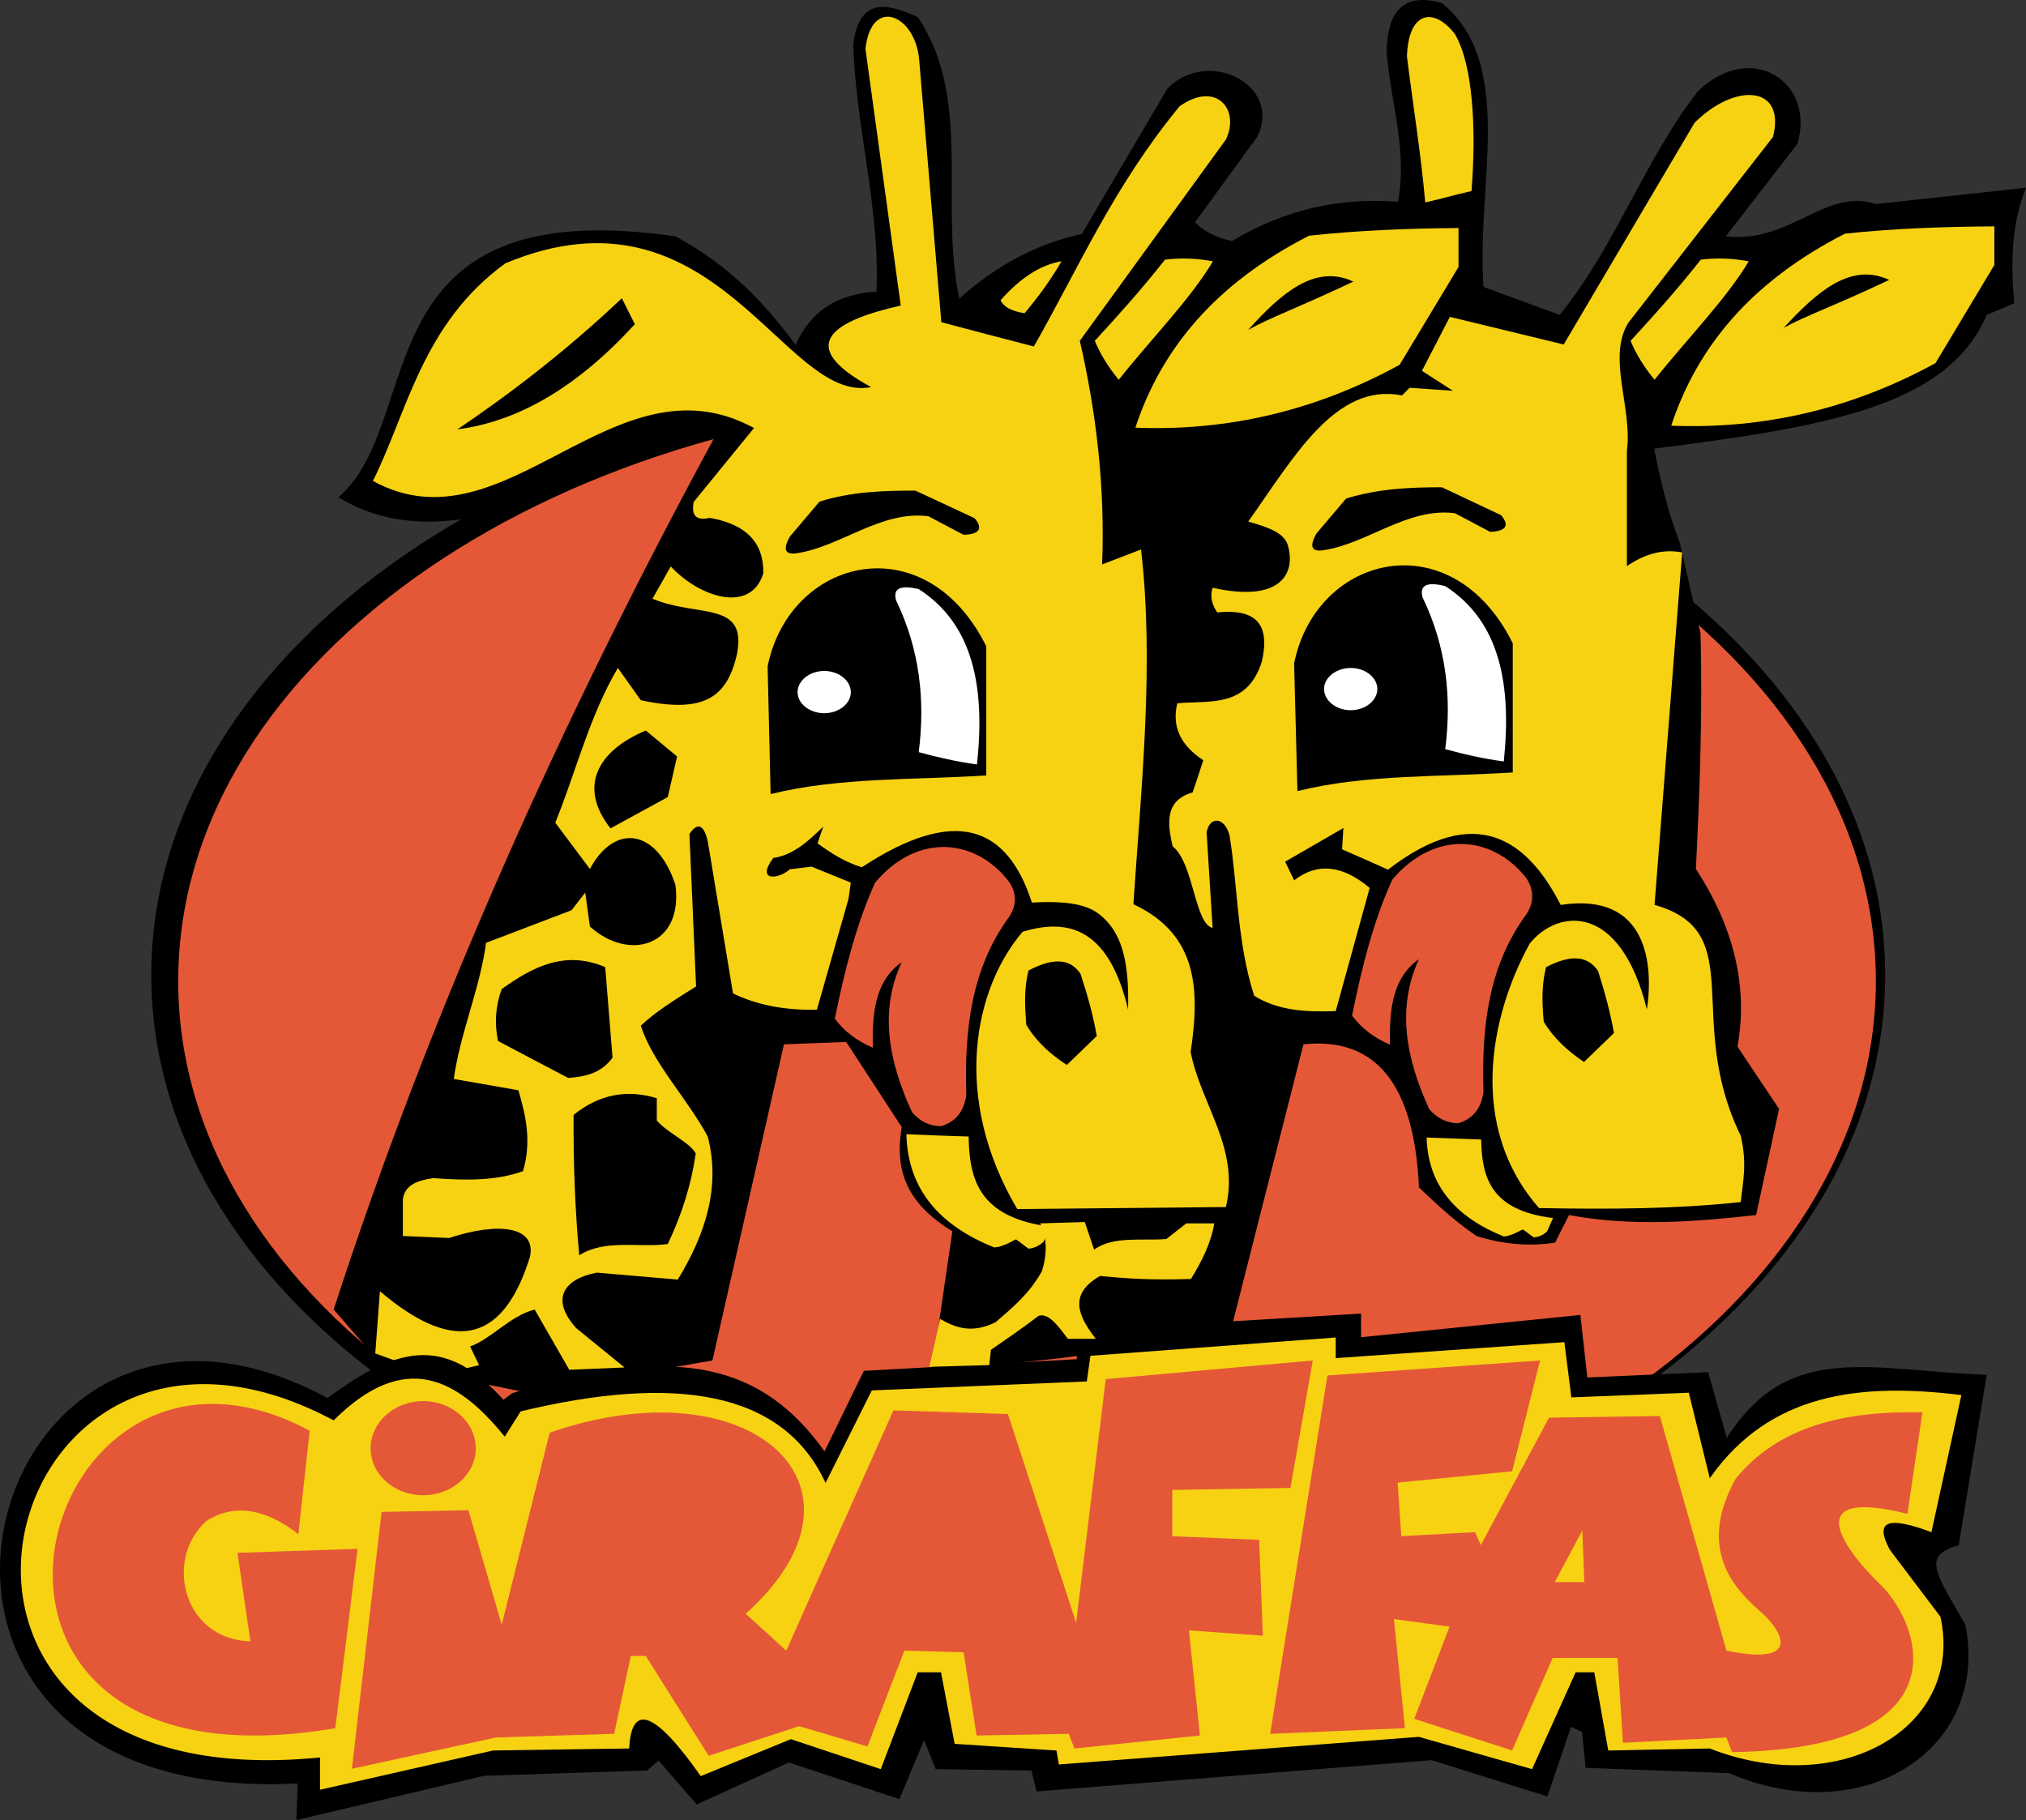 <?xml version="1.0" encoding="utf-8"?>
<!-- Generator: Adobe Illustrator 16.0.0, SVG Export Plug-In . SVG Version: 6.00 Build 0)  -->
<!DOCTYPE svg PUBLIC "-//W3C//DTD SVG 1.1//EN" "http://www.w3.org/Graphics/SVG/1.1/DTD/svg11.dtd">
<svg version="1.1" id="Layer_1" xmlns="http://www.w3.org/2000/svg" xmlns:xlink="http://www.w3.org/1999/xlink" x="0px" y="0px"
	 width="175.758px" height="157.906px" viewBox="8.496 17.426 175.758 157.906"
	 enable-background="new 8.496 17.426 175.758 157.906" xml:space="preserve">
<rect x="8.496" y="17.426" width="175.758" height="157.906" fill="#333333" stroke="none"/>
<g>
	<path d="M96.829,50.346c41.431,0,75.21,23.213,75.21,51.68c0,28.438-33.779,51.65-75.21,51.65
		c-41.431,0-75.211-23.213-75.211-51.65C21.618,73.559,55.398,50.346,96.829,50.346L96.829,50.346z"/>
	<path fill="#E45838" d="M97.608,51.934c40.535,0,73.621,22.751,73.621,50.612c0,27.86-33.086,50.582-73.621,50.582
		c-40.565,0-73.652-22.722-73.652-50.582C23.957,74.685,57.043,51.934,97.608,51.934L97.608,51.934z"/>
	<path d="M70.498,55.34c-9.037,1.328-21.942,11.722-32.654,5.226c7.767-6.554,1.675-26.62,29.247-22.635
		c4.764,2.541,7.911,6.005,10.423,9.413c1.27-2.888,3.609-4.417,7.016-4.62c0.318-7.131-1.761-14.089-2.021-21.423
		c0.52-4.157,2.945-3.609,5.601-2.396c4.793,7.103,1.848,16.255,3.609,24.425c3.292-2.945,6.814-4.792,10.625-5.601l7.421-12.617
		c3.608-3.638,10.019-0.231,7.795,4.187l-5.398,7.42c0.809,0.809,1.877,1.328,3.205,1.617c4.793-2.858,9.613-3.782,14.406-3.407
		c0.81-4.273-0.549-8.344-0.981-12.819c0-3.869,1.589-5.341,4.793-4.417c6.438,5.312,2.976,15.677,3.608,24.627l6.611,2.425
		c4.793-5.89,7.42-13.57,12.012-19.431c4.734-4.475,10.19-0.664,8.604,4.591l-6.207,8.026c5.543,0.664,8.689-4.273,13.021-2.8
		l13.021-1.415c-1.241,3.032-1.356,6.438-1.011,10.019l-2.396,1.011c-3.436,7.997-14.031,9.701-28.842,11.606
		c0.52,2.743,1.184,5.485,2.223,8.199l1.791,7.824c0.172,6.814-0.059,13.627-0.404,20.441c3.349,5.14,4.533,10.278,3.609,15.417
		l3.607,5.398l-1.992,9.21c-5.428,0.606-10.826,1.011-16.227,0l-1.213,2.396c-2.279,0.347-4.531,0.145-6.812-0.577
		c-1.675-1.126-3.32-2.6-4.995-4.217c-0.403-8.948-3.753-13.077-10.019-12.413l-6.409,25.233l-14.638,1.991l-11.202,1.213
		l1.79-12.213c-3.465-2.137-5.139-4.764-4.389-9.037l-4.821-7.391l-5.399,0.202l-6.207,27.428l-16.024,2.801l-12.819-2.599
		l-4.013-4.619C45.899,104.972,57.217,79.824,70.498,55.34L70.498,55.34z M105.952,59.354c4.82-3.378,9.874-4.215,14.725-4.215
		c-4.82,6.497-8.66,13.223-11.779,20.845c-0.145-5.515,0.692-11.78-2.944-12.617L105.952,59.354L105.952,59.354z"/>
	<path fill="#F7D213" d="M40.847,59.151c11.491,6.323,20.903-11.231,33.058-4.59l-5.226,6.409c-0.231,1.184,0.202,1.646,1.386,1.386
		c3.147,0.548,4.706,2.136,4.648,4.821c-1.126,3.58-5.63,1.992-8.026-0.606l-1.588,2.801c3.927,1.646,8.229,0.144,7.333,4.792
		c-0.866,3.84-2.945,5.168-8.344,4.013l-1.992-2.801c-2.483,4.216-3.609,8.951-5.428,13.426l3.003,4.013
		c2.137-3.984,5.803-3.522,7.42,1.386c0.693,5.341-4.042,6.669-7.42,3.608l-0.404-2.944l-1.184,1.53l-7.42,2.831
		c-0.52,3.926-2.252,7.853-2.801,11.808l5.602,0.981c0.664,2.224,1.155,4.476,0.404,7.017c-2.367,0.866-5.081,0.809-7.795,0.606
		c-1.27,0.201-2.425,0.52-2.627,1.817v3.205l4.013,0.173c4.302-1.414,7.564-1.01,7.016,1.617c-2.166,7.016-6.208,8.806-13.021,3.003
		l-0.404,5.397l1.848,0.664c1.877-0.433,3.753,0.088,5.63,0.723l1.53-0.375l-0.779-1.617c1.848-0.664,3.464-2.656,5.601-3.204
		l3.002,5.226l4.793-0.201l-4.187-3.407c-2.339-2.599-0.981-4.302,1.79-4.821l7.016,0.605c2.425-3.983,3.725-8.055,2.599-12.414
		c-1.79-3.32-4.793-6.409-5.803-9.614c1.155-1.126,2.945-2.252,4.792-3.407l-0.577-13.223c0.693-1.04,1.241-0.837,1.588,0.606
		l2.194,13.223c2.079,1.011,4.504,1.473,7.275,1.415l2.743-9.614L82.306,94l-3.407-1.386l-1.877,0.23
		c-1.01,0.896-2.973,1.068-1.443-0.982c1.675-0.231,3.003-1.415,4.331-2.714l-0.491,1.444c1.155,0.837,2.339,1.617,3.84,2.079
		c8.113-5.341,12.617-3.58,14.754,3.06c2.655-0.144,4.59,0.058,5.803,0.981c1.963,1.502,2.656,4.015,2.541,8.286
		c-1.617-6.784-4.967-8.025-9.152-6.727c-4.215,4.937-6.179,14.377-0.462,24.05l18.103-0.173c1.213-5.11-2.193-8.95-3.061-13.455
		c0.779-5.226,0.722-10.162-4.967-12.818c0.693-10.365,1.818-20.845,0.664-30.777l-3.377,1.299
		c0.26-6.698-0.492-13.136-1.936-19.401l12.676-17.468c1.24-2.569-0.81-5.139-4.015-2.887c-5.716,6.958-8.69,13.887-12.646,20.845
		c-2.686-0.693-5.342-1.386-8.026-2.107l-1.934-22.896c-0.404-3.811-4.158-5.37-4.648-0.808l3.06,22.26
		c-5.514,1.242-9.499,3.32-2.569,7.074c-7.593,1.53-13.483-18.362-31.729-10.74C45.12,45.524,43.85,53.146,40.847,59.151
		L40.847,59.151z"/>
	<path d="M36.92,138.722c-30.344-16.398-43.711,35.541-2.598,33.434l-0.116,3.177l16.284-3.84l14.147-0.462l0.981-0.867l3.32,3.812
		l7.997-3.639l9.585,3.176l2.137-5.109l1.01,2.512l8.314,0.116l0.435,1.817l34.271-2.714l10.047,3.146l2.051-6.033l0.953,0.434
		l0.316,3.118l12.444,0.462c11.664,5.023,22.635-2.078,20.498-12.877c-2.599-4.562-3.812-5.977-0.577-6.9l2.426-14.781
		c-10.25-0.404-17.207-2.944-22.549,5.484l-1.617-5.716l-10.479,0.462l-0.606-5.428l-19.025,1.936v-2.051l-24.656,1.473v2.482
		l-18.478,1.012l-3.407,6.985c-5.283-7.362-12.386-9.526-27.082-5.053l-0.78,0.578C47.343,133.496,43.272,133.958,36.92,138.722
		L36.92,138.722z"/>
	<path d="M62.443,43.301l1.125,2.252c-4.937,5.399-10.047,8.431-15.388,9.124C52.915,51.472,57.679,47.805,62.443,43.301
		L62.443,43.301z"/>
	<path d="M92.094,63.829c1.386-0.058,1.704-0.549,0.953-1.443l-5.14-2.396c-2.771,0-5.543,0.086-8.315,0.953l-2.57,3.032
		c-0.635,1.126-0.433,1.617,0.636,1.443c3.782-0.578,7.275-3.725,11.375-3.205L92.094,63.829L92.094,63.829z"/>
	<path d="M67.235,83.057l-2.714-2.252c-4.215,1.761-5.89,4.908-3.061,8.488l4.966-2.714L67.235,83.057L67.235,83.057z"/>
	<path d="M58.256,114.151c2.194-1.762,4.59-2.252,7.218-1.443c0,0.636,0,1.271,0,1.936c0.953,1.097,2.887,1.904,3.378,2.857
		c-0.375,2.627-1.184,5.255-2.425,7.854c-2.541,0.347-5.428-0.461-7.68,0.981C58.372,122.265,58.228,118.224,58.256,114.151
		L58.256,114.151z"/>
	<path d="M52.02,103.237c2.656-1.904,5.457-3.405,8.979-1.904c0.202,2.6,0.433,5.227,0.635,7.854
		c-1.011,1.387-2.396,1.646-3.84,1.762c-2.05-1.068-4.071-2.137-6.092-3.205C51.385,106.241,51.472,104.739,52.02,103.237
		L52.02,103.237z"/>
	<path d="M94.057,84.703c-6.352,0.404-12.732,0.145-18.709,1.617l-0.26-11.087c1.934-9.499,13.714-12.328,18.969-1.732V84.703
		L94.057,84.703z"/>
	<path fill="#FFFFFF" d="M86.233,69.516c-0.289-1.039,0.347-1.357,1.963-0.981c4.764,3.061,5.775,8.575,5.053,15.215
		c-1.675-0.231-3.378-0.606-5.053-1.068C88.773,78.178,88.283,73.761,86.233,69.516L86.233,69.516z"/>
	<path fill="#FFFFFF" d="M79.997,75.637c1.271,0,2.31,0.837,2.31,1.848c0,0.982-1.039,1.819-2.31,1.819
		c-1.27,0-2.31-0.837-2.31-1.819C77.687,76.475,78.727,75.637,79.997,75.637L79.997,75.637z"/>
	<path d="M97.724,101.621c2.426-1.271,3.726-0.865,4.504,0.289c0.606,1.819,1.099,3.608,1.416,5.399
		c-0.867,0.836-1.732,1.674-2.6,2.512c-1.415-0.924-2.656-2.021-3.521-3.494C97.406,104.739,97.319,103.181,97.724,101.621
		L97.724,101.621z"/>
	<path fill="#E45838" d="M90.131,115.134c1.27-0.376,1.992-1.271,2.194-2.714c-0.173-5.571,0.404-10.914,3.695-15.418
		c0.693-1.04,0.693-2.05,0-3.089c-2.858-3.725-7.911-4.302-11.606,0.086c-1.646,3.639-2.656,7.65-3.494,11.809
		c0.837,1.125,1.935,1.935,3.292,2.512c-0.058-2.975,0.173-5.773,2.512-7.42c-1.963,4.216-1.155,8.574,0.895,13.021
		C88.312,114.729,89.149,115.134,90.131,115.134L90.131,115.134z"/>
	<path fill="#F7D213" d="M99.629,123.853c-6.207-0.778-7.044-4.1-7.102-7.824c-1.79-0.057-3.609-0.114-5.399-0.201
		c0.115,4.851,2.945,7.939,7.593,9.816c0.375,0.028,1.01-0.203,1.906-0.693c0.375,0.23,0.75,0.578,1.097,0.809
		c0.577-0.058,1.012-0.316,1.301-0.605C99.226,124.719,99.427,124.286,99.629,123.853L99.629,123.853z"/>
	<path fill="#F7D213" d="M97.377,44.6c1.271-1.501,2.339-3.002,3.205-4.504c-1.761,0.289-3.522,1.386-5.284,3.378
		C95.559,44.051,96.251,44.427,97.377,44.6L97.377,44.6z"/>
	<path fill="#F7D213" d="M134.274,44.918c3.291,0.808,6.584,1.588,9.875,2.396c3.781-6.41,7.563-12.819,11.347-19.229
		c3.522-3.522,7.938-3.262,6.813,1.213c-4.188,5.37-8.373,10.769-12.561,16.139c-1.848,3.031,0.376,7.391-0.115,11.087
		c0,3.349,0,6.698,0,10.018c1.588-1.097,3.205-1.501,4.793-1.184c-0.809,10.191-1.588,20.383-2.396,30.575
		c8.258,2.339,2.513,9.845,7.479,20.037c0.577,2.482,0.174,4.014,0,5.745c-5.63,0.606-11.52,0.636-17.496,0.521
		c-6.179-7.017-4.302-16.602-0.809-22.952c2.396-2.975,7.824-3.667,10.163,5.716c0.577-3.839,0.087-10.22-7.478-9.065
		c-2.859-5.572-7.306-8.979-14.984-3.06c-1.328-0.606-2.656-1.184-3.984-1.761c0.029-0.606,0.086-1.242,0.115-1.848
		c-1.676,0.982-3.378,1.935-5.053,2.917c0.261,0.548,0.52,1.068,0.779,1.617c2.021-1.559,4.188-1.328,6.555,0.664
		c-0.981,3.552-1.965,7.131-2.945,10.683c-2.482,0.086-4.938,0-7.073-1.328c-1.501-4.647-1.415-9.5-2.137-13.887
		c-0.404-1.646-1.731-1.732-1.992-0.289c0.174,2.771,0.347,5.543,0.521,8.286c-1.56-0.347-1.646-5.659-3.465-7.073
		c-0.49-2.079-0.636-4.013,1.731-4.677c0.317-0.924,0.636-1.876,0.924-2.8c-1.991-1.3-2.741-2.945-2.252-4.938
		c2.83-0.26,6.034,0.433,7.334-3.609c0.722-3.205-0.435-4.619-3.869-4.273c-0.489-0.722-0.635-1.415-0.403-2.137
		c6.121,1.357,7.246-1.415,6.496-3.782c-0.375-1.068-1.906-1.53-3.406-1.963c3.926-5.515,7.563-12.097,13.338-10.942
		c0.23-0.231,0.463-0.462,0.664-0.664c1.242,0.086,2.513,0.173,3.754,0.26c-0.896-0.578-1.79-1.155-2.686-1.732
		C132.658,48.036,133.467,46.477,134.274,44.918L134.274,44.918z"/>
	<path fill="#F7D213" d="M103.469,46.997c2.021-2.194,4.044-4.446,6.093-7.045c1.387-0.173,2.771-0.115,4.157,0.145
		c-1.935,3.263-5.456,6.843-8.171,10.278C104.624,49.249,103.933,48.123,103.469,46.997L103.469,46.997z"/>
	<path fill="#F7D213" d="M106.991,54.532c2.224-6.756,6.871-12.473,15.07-16.659c4.332-0.462,8.633-0.635,12.963-0.664
		c0,1.126,0,2.252,0,3.378c-1.703,2.83-3.405,5.659-5.109,8.488C122.696,53.03,115.047,54.85,106.991,54.532L106.991,54.532z"/>
	<path d="M116.778,46.043c2.859-3.176,5.804-5.745,9.123-4.186C121.14,44.109,118.685,44.976,116.778,46.043L116.778,46.043z"/>
	<path fill="#F7D213" d="M136.151,34.004c-1.443,0.317-2.569,0.664-4.014,0.981c-0.375-4.244-1.068-8.459-1.588-12.675
		c0.145-3.955,2.34-4.273,4.157-1.934C136.269,23.004,136.585,28.576,136.151,34.004L136.151,34.004z"/>
	<path fill="#F7D213" d="M153.476,54.359c2.224-6.756,6.871-12.473,15.07-16.659c4.303-0.462,8.633-0.606,12.963-0.635
		c0,1.126,0,2.252,0,3.349c-1.703,2.83-3.406,5.688-5.109,8.517C169.181,52.886,161.53,54.676,153.476,54.359L153.476,54.359z"/>
	<path d="M163.233,45.871c2.888-3.147,5.832-5.717,9.151-4.158C167.622,43.965,165.168,44.802,163.233,45.871L163.233,45.871z"/>
	<path fill="#F7D213" d="M149.952,46.997c2.021-2.194,4.042-4.446,6.092-7.045c1.387-0.173,2.771-0.115,4.158,0.145
		c-1.936,3.263-5.457,6.843-8.172,10.278C151.106,49.249,150.414,48.123,149.952,46.997L149.952,46.997z"/>
	<path d="M142.619,101.333c2.396-1.242,3.694-0.838,4.504,0.316c0.577,1.791,1.067,3.609,1.386,5.399
		c-0.865,0.837-1.732,1.675-2.599,2.513c-1.386-0.924-2.627-2.051-3.493-3.494C142.272,104.479,142.215,102.921,142.619,101.333
		L142.619,101.333z"/>
	<path fill="#E45838" d="M134.997,114.874c1.271-0.376,1.992-1.271,2.193-2.714c-0.174-5.572,0.404-10.914,3.726-15.418
		c0.664-1.039,0.664-2.079,0-3.118c-2.888-3.695-7.911-4.273-11.636,0.116c-1.646,3.608-2.656,7.651-3.493,11.808
		c0.837,1.098,1.935,1.936,3.291,2.512c-0.058-2.974,0.174-5.773,2.512-7.42c-1.935,4.188-1.153,8.575,0.896,13.021
		C133.207,114.47,134.044,114.874,134.997,114.874L134.997,114.874z"/>
	<path d="M139.731,84.443c-6.353,0.404-12.732,0.145-18.681,1.617l-0.288-11.087c1.934-9.499,13.715-12.328,18.969-1.732V84.443
		L139.731,84.443z"/>
	<path fill="#FFFFFF" d="M131.907,69.256c-0.288-1.039,0.347-1.386,1.964-0.981c4.764,3.06,5.774,8.575,5.081,15.215
		c-1.703-0.231-3.406-0.606-5.081-1.068C134.448,77.918,133.958,73.5,131.907,69.256L131.907,69.256z"/>
	<path fill="#FFFFFF" d="M125.672,75.377c1.271,0,2.31,0.837,2.31,1.819c0,1.01-1.039,1.848-2.31,1.848s-2.312-0.837-2.312-1.848
		C123.36,76.214,124.401,75.377,125.672,75.377L125.672,75.377z"/>
	<path fill="#F7D213" d="M90.044,131.851c-0.289,1.387-0.606,2.771-0.924,4.157c1.732-0.058,3.464-0.087,5.197-0.145
		c0.058-0.433,0.087-0.896,0.144-1.328c1.242-0.866,2.541-1.732,4.129-2.945c0.866-0.288,1.703,0.866,2.541,1.992
		c0.808,0,1.616,0,2.425,0c-1.5-1.935-2.425-3.868,0.377-5.456c2.338,0.23,4.475,0.375,7.881,0.26
		c0.981-1.588,1.762-3.205,2.021-4.822c-0.809,0-1.616,0-2.425,0c-0.578,0.463-1.155,0.896-1.732,1.357
		c-2.079,0.174-4.62-0.289-6.266,0.924c-0.261-0.809-0.548-1.588-0.808-2.396c-1.301,0.028-2.57,0.087-3.869,0.114
		c0.576,1.213,0.635,2.6,0.145,4.158c-1.098,1.963-2.57,3.176-4.014,4.418C92.815,133.149,91.401,132.63,90.044,131.851
		L90.044,131.851z"/>
	<path fill="#F7D213" d="M143.226,123.103c-5.457-0.664-6.179-3.58-6.235-6.813c-1.56-0.058-3.147-0.115-4.735-0.173
		c0.116,4.215,2.6,6.929,6.67,8.574c0.317,0.028,0.866-0.174,1.674-0.605c0.318,0.202,0.637,0.49,0.953,0.691
		c0.491-0.027,0.895-0.26,1.155-0.52C142.879,123.882,143.052,123.506,143.226,123.103L143.226,123.103z"/>
	<path fill="#F7D213" d="M37.44,140.656c-29.564-15.793-41.777,33.26-1.184,29.247v2.8l15.013-3.406l11.809-0.174
		c0.202-4.013,2.281-3.204,6.207,2.396l7.824-3.205l7.795,2.6l3.205-8.401h2.021l1.184,6.207l8.833,0.578l0.203,1.212l31.238-2.396
		l9.816,2.8l3.781-8.4h1.617l1.213,6.784l8.807-0.174c11.375,4.446,22.115-1.849,20.008-11.433l-4.389-5.805
		c-1.356-2.539-0.174-2.943,3.608-1.529l2.599-11.896c-8.662-1.067-16.602-0.26-21.826,7.218l-1.819-7.42l-10.19,0.404l-0.606-4.793
		l-19.835,1.386v-1.79l-21.278,1.588l-0.317,2.225l-18.65,0.779l-4.013,8.025c-3.696-8.025-13.108-9.412-26.446-6.208l-1.386,2.194
		C48.209,137.047,43.647,134.478,37.44,140.656L37.44,140.656z"/>
	<path fill="#E45838" d="M34.379,150.53l0.981-8.979c-24.079-12.877-35.743,32.278,2.224,25.812l1.934-15.562l-10.423,0.347
		l1.126,7.68c-5.89-0.174-7.478-7.159-3.84-10.422C29.038,147.672,31.868,148.565,34.379,150.53L34.379,150.53z"/>
	<path fill="#E45838" d="M45.207,138.981c2.512,0,4.562,1.848,4.562,4.1s-2.05,4.07-4.562,4.07s-4.562-1.818-4.562-4.07
		S42.694,138.981,45.207,138.981L45.207,138.981z"/>
	<path fill="#E45838" d="M41.597,148.597l7.536-0.146l2.887,9.932l4.158-16.657c17.438-6.063,29.304,4.705,17.005,15.705
		l3.522,3.204l9.297-20.845l9.932,0.316l5.918,18.104l2.569-21.134l17.958-1.617l-1.936,11.058l-10.248,0.174v4.014l7.535,0.316
		l0.317,8.315l-6.409-0.462l0.952,9.123l-10.885,1.126l-0.491-1.271l-7.997,0.145l-1.126-7.219l-5.139-0.145l-3.205,8.315
		l-5.919-1.761l-7.853,2.568l-5.457-8.662h-1.299l-1.444,6.756l-10.249,0.318l-12.501,2.714L41.597,148.597L41.597,148.597z
		 M89.986,154.37h-2.858l1.761-3.84L89.986,154.37L89.986,154.37z M65.012,148.134c4.677,0.059,4.995,4.735-1.126,4.967
		L65.012,148.134L65.012,148.134z"/>
	<path fill="#E45838" d="M118.685,167.853l4.967-31.095l18.449-1.299l-2.427,9.614l-9.932,0.98l0.317,4.648l6.409-0.348l0.49,1.127
		l5.919-11.059l9.614-0.145l5.774,20.354c6.352,1.328,5.168-1.472,2.801-3.521c-2.194-1.935-5.342-5.37-1.992-11.404
		c3.725-4.562,9.47-5.891,16.197-5.745l-1.301,8.806c-8.748-2.193-6.408,2.252-1.992,6.496c3.58,4.014,6.121,13.889-13.224,14.176
		l-0.489-1.27l-8.979,0.462l-0.463-7.362h-5.63l-3.522,8.026l-8.487-2.743l3.061-7.996l-4.821-0.664l0.953,9.469L118.685,167.853
		L118.685,167.853z M143.37,154.688h2.568l-0.172-4.477L143.37,154.688L143.37,154.688z"/>
	<path d="M137.769,63.569c1.387-0.058,1.705-0.549,0.953-1.444l-5.14-2.425c-2.771,0-5.543,0.116-8.313,0.982l-2.57,3.031
		c-0.635,1.126-0.434,1.617,0.636,1.444c3.812-0.577,7.274-3.724,11.375-3.205L137.769,63.569L137.769,63.569z"/>
</g>
</svg>
